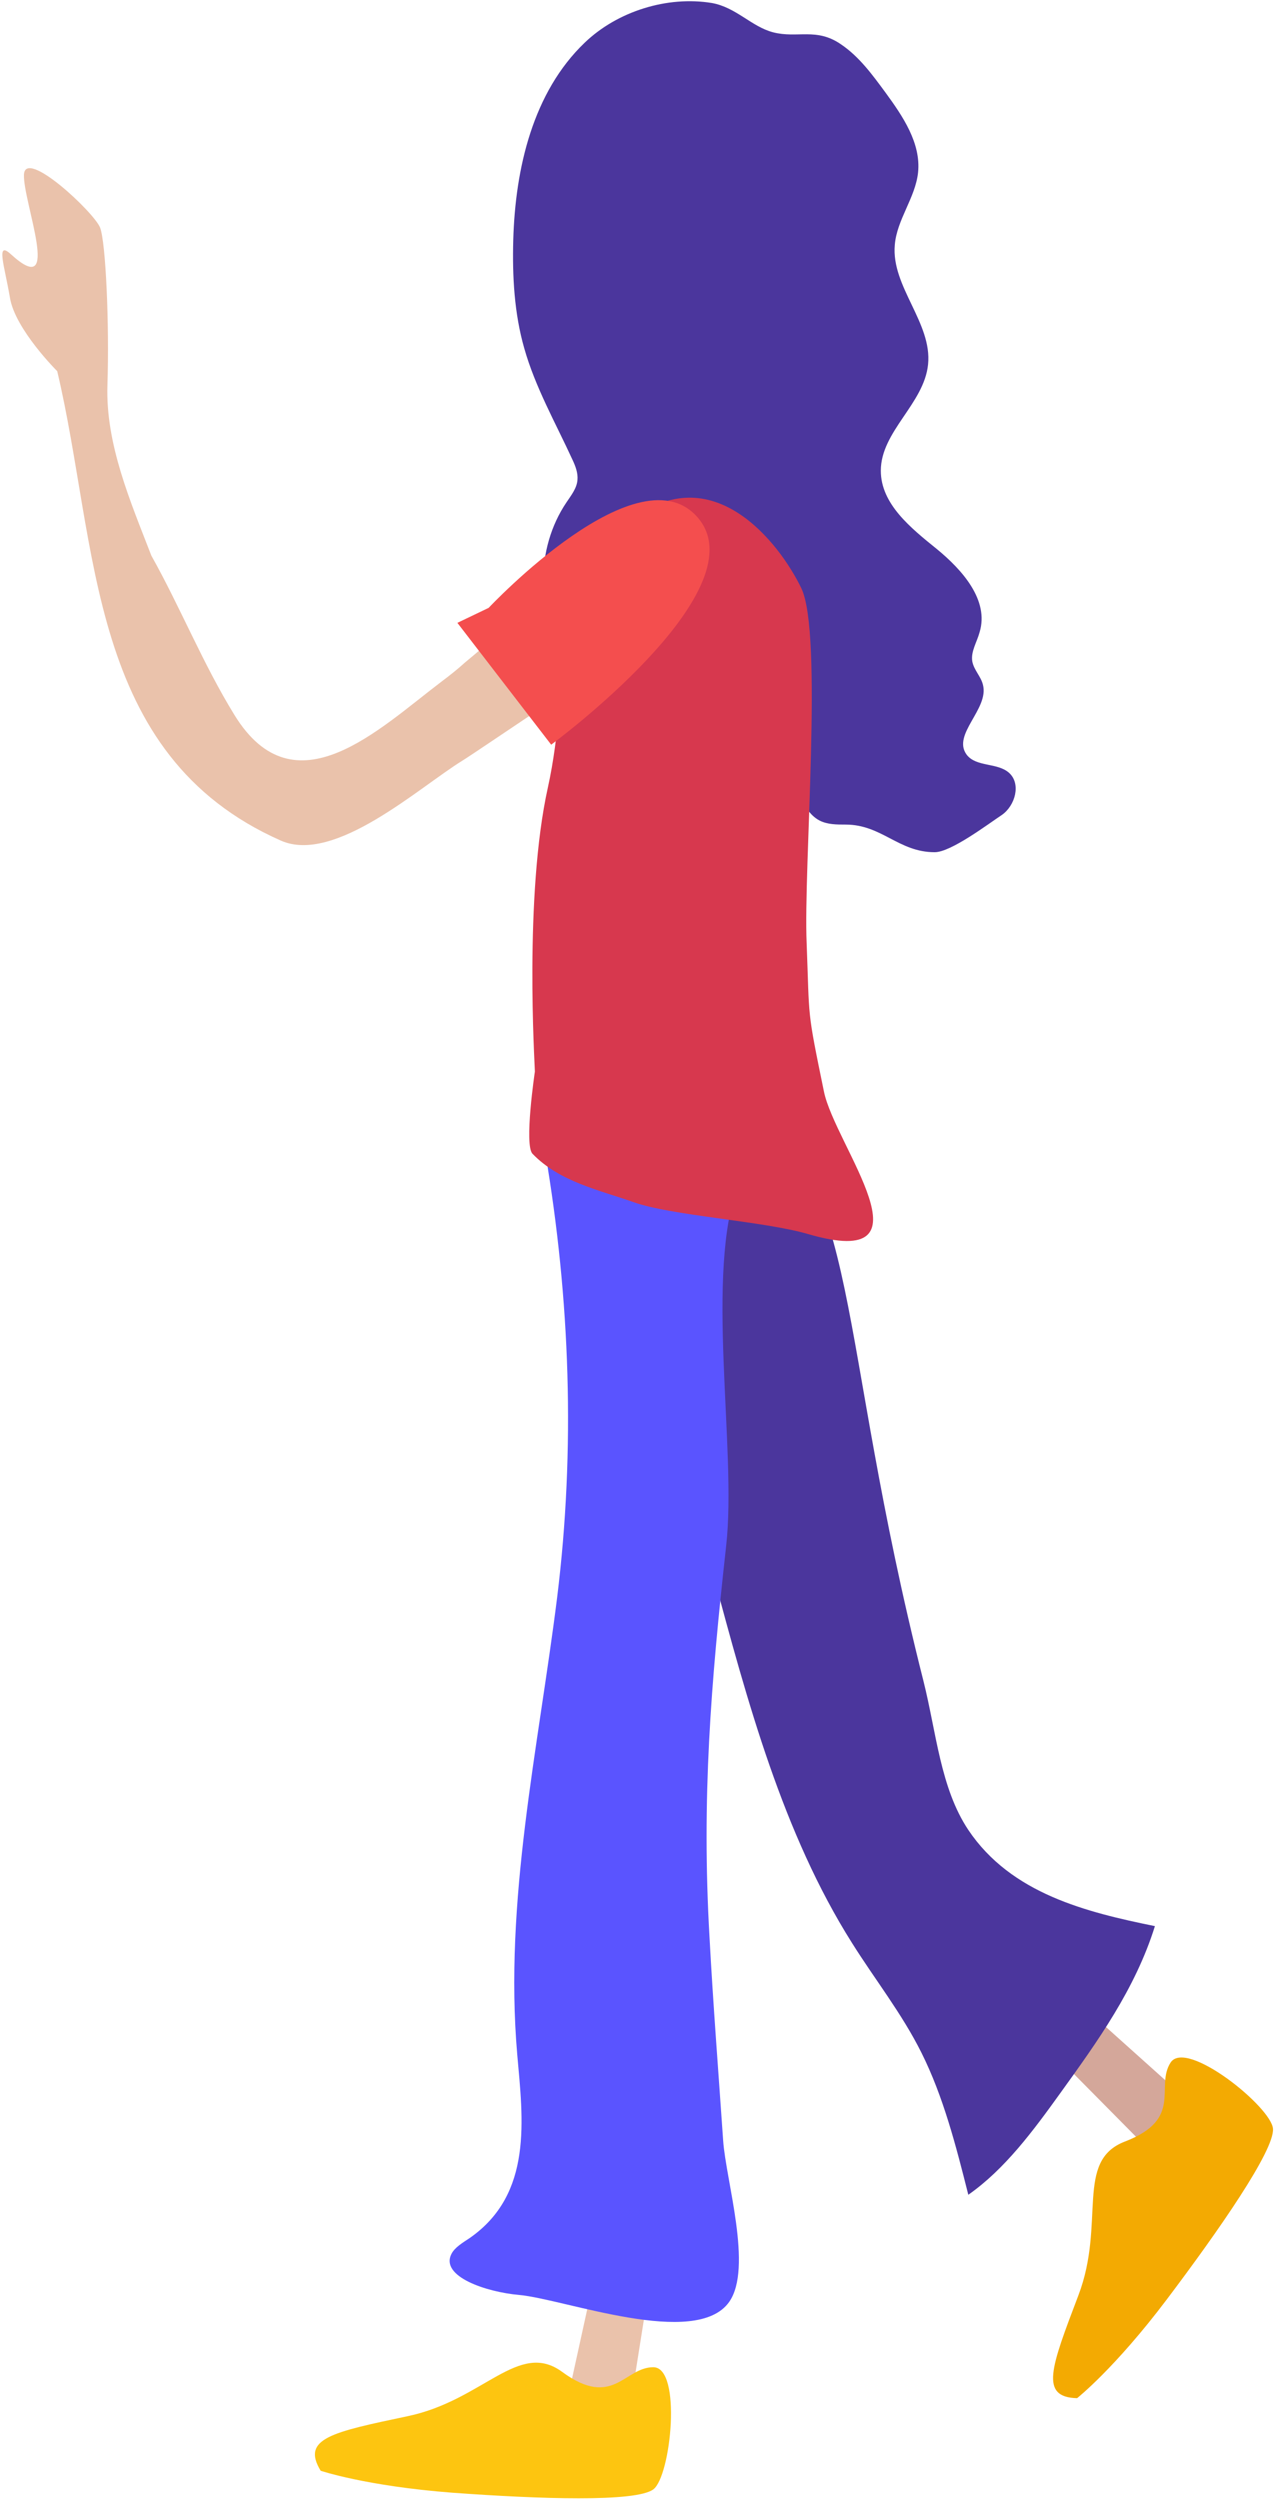 <svg width="383" height="751" viewBox="0 0 383 751" fill="none" xmlns="http://www.w3.org/2000/svg">
<path d="M200.6 123.1L202.9 165.7L236.3 178.6C236.3 178.6 216.2 149.2 219.6 123.1C223 97 200.6 123.1 200.6 123.1Z" fill="#D4A79A"/>
<path d="M170.8 35.9C170.8 35.9 163.5 45.5 170.6 75.1C177.7 104.6 189.2 129.8 198.1 128.1C222.7 123.2 231.3 105.8 239.9 90.9C250.4 72.6 229.6 28 229.6 28L210 17.4L170.8 35.9Z" fill="#EAC2AB"/>
<path d="M175.8 12.8C160.2 27.7 154.9 50.6 154.3 72.1C154 83 154.6 94.1 157.6 104.6C160.9 116.3 167 127 172.1 138.1C173 140 173.8 142.1 173.6 144.2C173.4 146.7 171.7 148.8 170.3 150.9C160.9 164.8 161 184.4 170.4 198.2C173.7 203 178.4 207.4 184.2 208.4C191.4 209.7 201.5 207.3 204 214.2C205.2 217.6 203.3 221.6 204.4 225C206.1 230.1 213 230.9 218.2 229.9C223.5 228.9 229.3 227 233.9 229.8C239.9 233.5 240.1 243.2 246.4 246.5C248.8 247.7 251.5 247.7 254.2 247.7C265.1 247.7 270.1 256 281 256C285.9 256 297.1 247.5 301.2 244.8C305.2 242 307 235.5 303.4 232.2C299.9 229 293.5 230.5 290.6 226.7C286.1 220.6 297.4 213 295.5 205.7C294.9 203.2 292.8 201.3 292.3 198.7C291.8 195.7 293.7 192.9 294.5 189.9C297.4 180.3 289.3 171.2 281.6 164.9C273.8 158.6 264.8 151.4 264.8 141.4C264.8 129.6 277.8 121.3 279 109.5C280.3 97 267.9 86.1 269 73.6C269.6 66 275.2 59.4 276 51.8C276.9 43 271.4 34.9 266.2 27.8C262.3 22.5 258.3 17 252.8 13.3C245.4 8.2 239.7 11.6 232.4 9.7C225.9 8 221.3 2.2 214 0.9C200.6 -1.3 185.6 3.4 175.8 12.8Z" fill="#4B369D"/>
<path d="M305.7 605.7L345.7 646.1L360.6 634.1L316.3 594.4C316.4 594.4 307.3 599.8 305.7 605.7Z" fill="#D4A79A"/>
<path d="M323.8 720.4C323.8 720.4 335.1 711.5 350.8 690.7C366.5 669.9 383.1 646 382.7 639.5C382.3 633 356.6 612.3 351.9 619.6C347.2 626.9 355.9 636.5 338.2 643.3C323 649.1 332.5 667.7 324.2 689.5C315.9 711.3 312.5 720.1 323.8 720.4Z" fill="#F3AA02"/>
<path d="M277.6 504.9C281.5 520.4 282.7 537.1 291.1 549.7C304 568.9 326.6 574.4 347.2 578.6C341.3 597.5 329.9 613.3 318.8 628.7C310.6 640.1 302.1 651.6 291.1 659.3C287.4 644.6 283.6 629.8 277 616.6C271.1 604.8 263 594.6 256.1 583.6C235.4 550.8 224.7 511.3 214.3 472.5C208.9 452.3 169.5 293.8 223.1 330.3C259.4 355.1 250.8 399 277.6 504.9Z" fill="#4B369D"/>
<path d="M182.9 664.7L170.7 720.3L188.9 726.3L198.2 667.6C198.2 667.5 188.7 662.8 182.9 664.7Z" fill="#EAC2AB"/>
<path d="M96.4 742.2C96.4 742.2 110 746.8 136 748.8C162 750.7 191.1 751.7 196.4 747.8C201.7 743.9 205.1 711.1 196.4 711.1C187.7 711.1 184.3 723.7 169 712.5C155.9 702.9 145.4 721 122.6 725.8C99.8 730.6 90.5 732.5 96.4 742.2Z" fill="#FDC510"/>
<path d="M135.7 677.1C136.7 675.1 139.1 673.7 141.2 672.3C160.3 659 157.2 636.6 155.5 617.2C151.5 571 161.8 525.4 167.5 479.8C173 435.3 171.4 390.2 163.9 346.1C161.2 330.1 157.6 305.3 181.8 311.5C193.2 314.4 204.7 314.7 216.4 313.4C222.5 312.7 216.5 310.3 222.5 312.7C243.2 320.8 227.4 341.6 222.1 355.2C211.7 382.4 221.6 435.2 218.3 464.4C213.7 505.9 210.9 540.3 213.3 581.9C214.4 602.3 216 622.6 217.4 643C218.2 654.9 226.4 681.3 219.2 691.5C209.2 705.6 169.6 690.6 156.1 689.4C146 688.5 132.3 683.8 135.7 677.1Z" fill="#5A54FF"/>
<path d="M132.8 204.7C114 218.9 88.6 244.2 70.5 214.8C61 199.4 54.3 182.6 45.5 166.9C39.2 150.6 31.7 133.4 32.3 115.6C32.9 97.4 31.8 72.8 30.1 68.4C28.4 63.9 7.5 44.3 7.2 52.5C6.9 60.7 18.9 90.6 3.3 76.4C-1.4 72.1 1.4 80 3 89.5C4.6 99 17.2 111.5 17.2 111.5C29.7 164.2 26.1 226.7 84.4 252.5C100.6 259.7 126 236.5 139 228.5C143.6 225.7 189.1 194.4 190.3 195.6C184.9 190.3 179.6 185.1 174.2 179.8C172.9 178.5 171.5 177.2 169.7 176.9C167.6 176.6 165.6 177.8 163.9 179C155.4 185 147.9 192.4 139.8 199C137.6 201 135.2 202.9 132.8 204.7Z" fill="#EAC2AB"/>
<path d="M160.8 321.9C160.8 319.9 157.5 269.1 164.7 236.6C171.9 204 164.7 176 189.4 156.5C214.1 137 234.3 163 240.9 176.7C247.5 190.4 241.5 260.3 242.5 283.3C243.4 306.8 242.5 302.6 247.7 327.9C251 344.1 282 382.1 242.9 370.7C229.6 366.8 201.8 365.2 190.4 361.1C180.2 357.5 168.2 355 160.1 346.6C157.5 344 160.8 321.9 160.8 321.9Z" fill="#D7384E"/>
<path d="M146.9 182.6C146.9 182.6 192.6 133.9 210.2 156C227.7 178.1 165.7 223.7 165.7 223.7L137.5 187.1L146.9 182.6Z" fill="#F44E4E"/>
</svg>
